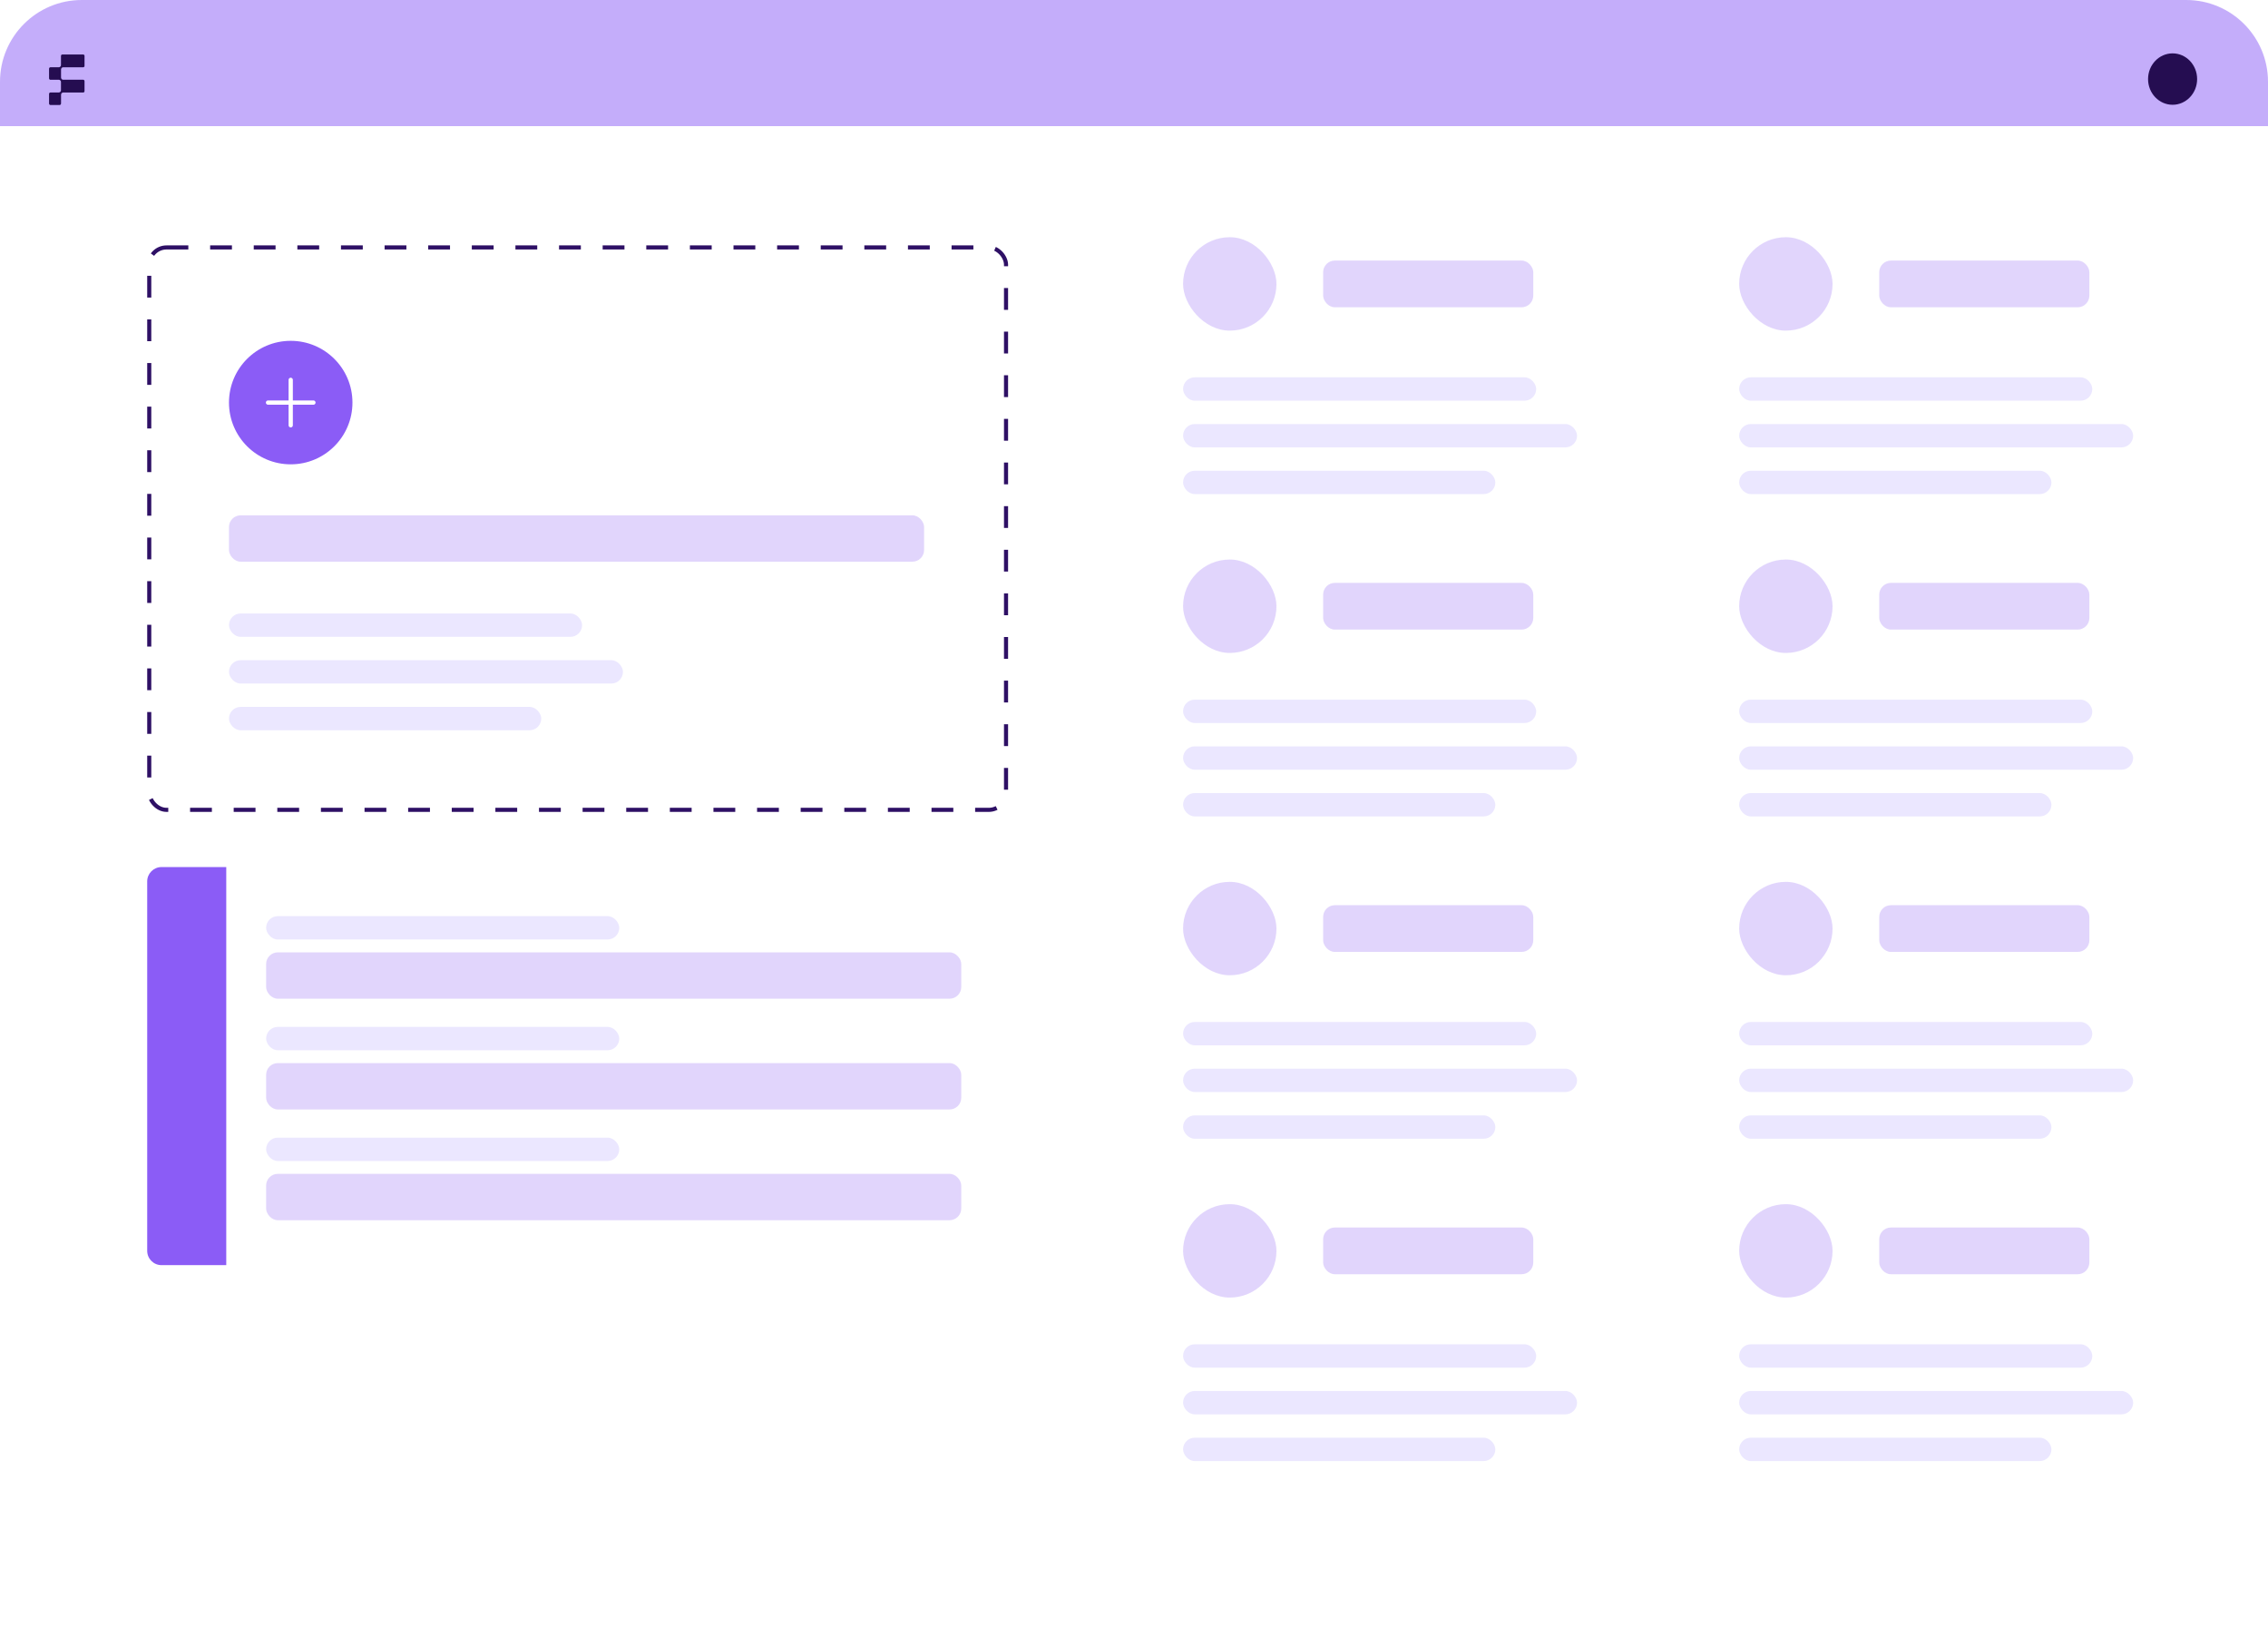 <svg width="1403" height="1006" viewBox="0 0 1403 1006" fill="none" xmlns="http://www.w3.org/2000/svg">
<rect width="1403" height="1005.03" rx="57.334" fill="white"/>
<path d="M0 50.589C0 22.649 22.649 0 50.589 0H1352.41C1380.35 0 1403 22.649 1403 50.589V78H0V50.589Z" fill="#8B5CF6" fill-opacity="0.5"/>
<path d="M39.048 41.601H51.468C51.914 41.601 52.275 41.217 52.275 40.741V34.587C52.275 34.111 51.914 33.726 51.468 33.726H38.548C38.101 33.726 37.74 34.111 37.74 34.587V40.207C37.74 40.98 37.154 41.601 36.433 41.601H31.25C30.753 41.601 30.353 42.02 30.353 42.538V48.391C30.353 48.909 30.753 49.328 31.25 49.328H36.472C37.176 49.351 37.74 49.964 37.74 50.718V55.806C37.74 56.579 37.154 57.2 36.433 57.2H31.25C30.753 57.2 30.353 57.619 30.353 58.136V63.99C30.353 64.508 30.753 64.927 31.25 64.927H36.844C37.34 64.927 37.74 64.508 37.74 63.99V58.59C37.74 57.832 38.308 57.222 39.008 57.2H51.468C51.914 57.2 52.275 56.815 52.275 56.339V50.189C52.275 49.713 51.914 49.328 51.468 49.328H39.008C39.008 49.328 39.033 49.324 39.048 49.324C38.323 49.324 37.74 48.7 37.74 47.931V42.991C37.74 42.218 38.326 41.597 39.048 41.597V41.601Z" fill="#2E1065"/>
<path d="M39.048 41.601H51.468C51.914 41.601 52.275 41.217 52.275 40.741V34.587C52.275 34.111 51.914 33.726 51.468 33.726H38.548C38.101 33.726 37.74 34.111 37.74 34.587V40.207C37.74 40.98 37.154 41.601 36.433 41.601H31.25C30.753 41.601 30.353 42.02 30.353 42.538V48.391C30.353 48.909 30.753 49.328 31.25 49.328H36.472C37.176 49.351 37.74 49.964 37.74 50.718V55.806C37.74 56.579 37.154 57.2 36.433 57.2H31.25C30.753 57.2 30.353 57.619 30.353 58.136V63.99C30.353 64.508 30.753 64.927 31.25 64.927H36.844C37.34 64.927 37.74 64.508 37.74 63.99V58.59C37.74 57.832 38.308 57.222 39.008 57.2H51.468C51.914 57.2 52.275 56.815 52.275 56.339V50.189C52.275 49.713 51.914 49.328 51.468 49.328H39.008C39.008 49.328 39.033 49.324 39.048 49.324C38.323 49.324 37.74 48.7 37.74 47.931V42.991C37.74 42.218 38.326 41.597 39.048 41.597V41.601Z" fill="black" fill-opacity="0.2"/>
<ellipse cx="1343.98" cy="48.902" rx="15.177" ry="15.899" fill="#250D51"/>
<rect x="731.854" y="146.708" width="57.771" height="57.771" rx="28.885" fill="#C5ADFB" fill-opacity="0.5"/>
<rect x="818.509" y="161.15" width="129.984" height="28.885" rx="7.221" fill="#C5ADFB" fill-opacity="0.5"/>
<rect x="731.854" y="233.364" width="218.445" height="14.443" rx="7.221" fill="#EBE7FF"/>
<rect x="731.854" y="262.249" width="243.72" height="14.443" rx="7.221" fill="#EBE7FF"/>
<rect x="731.854" y="291.134" width="193.17" height="14.443" rx="7.221" fill="#EBE7FF"/>
<rect x="731.854" y="346.048" width="57.771" height="57.771" rx="28.885" fill="#C5ADFB" fill-opacity="0.5"/>
<rect x="818.509" y="360.491" width="129.984" height="28.885" rx="7.221" fill="#C5ADFB" fill-opacity="0.5"/>
<rect x="731.854" y="432.704" width="218.445" height="14.443" rx="7.221" fill="#EBE7FF"/>
<rect x="731.854" y="461.589" width="243.72" height="14.443" rx="7.221" fill="#EBE7FF"/>
<rect x="731.854" y="490.475" width="193.17" height="14.443" rx="7.221" fill="#EBE7FF"/>
<rect x="731.854" y="545.389" width="57.771" height="57.771" rx="28.885" fill="#C5ADFB" fill-opacity="0.5"/>
<rect x="818.509" y="559.831" width="129.984" height="28.885" rx="7.221" fill="#C5ADFB" fill-opacity="0.5"/>
<rect x="731.854" y="632.044" width="218.445" height="14.443" rx="7.221" fill="#EBE7FF"/>
<rect x="731.854" y="660.93" width="243.72" height="14.443" rx="7.221" fill="#EBE7FF"/>
<rect x="731.854" y="689.815" width="193.17" height="14.443" rx="7.221" fill="#EBE7FF"/>
<rect x="731.854" y="744.729" width="57.771" height="57.771" rx="28.885" fill="#C5ADFB" fill-opacity="0.5"/>
<rect x="818.509" y="759.172" width="129.984" height="28.885" rx="7.221" fill="#C5ADFB" fill-opacity="0.5"/>
<rect x="731.854" y="831.385" width="218.445" height="14.443" rx="7.221" fill="#EBE7FF"/>
<rect x="731.854" y="860.271" width="243.72" height="14.443" rx="7.221" fill="#EBE7FF"/>
<rect x="731.854" y="889.156" width="193.17" height="14.443" rx="7.221" fill="#EBE7FF"/>
<rect x="1075.86" y="146.708" width="57.771" height="57.771" rx="28.885" fill="#C5ADFB" fill-opacity="0.5"/>
<rect x="1162.51" y="161.15" width="129.984" height="28.885" rx="7.221" fill="#C5ADFB" fill-opacity="0.5"/>
<rect x="1075.86" y="233.364" width="218.445" height="14.443" rx="7.221" fill="#EBE7FF"/>
<rect x="1075.86" y="262.249" width="243.72" height="14.443" rx="7.221" fill="#EBE7FF"/>
<rect x="1075.86" y="291.134" width="193.17" height="14.443" rx="7.221" fill="#EBE7FF"/>
<rect x="1075.86" y="346.048" width="57.771" height="57.771" rx="28.885" fill="#C5ADFB" fill-opacity="0.5"/>
<rect x="1162.51" y="360.491" width="129.984" height="28.885" rx="7.221" fill="#C5ADFB" fill-opacity="0.5"/>
<rect x="1075.86" y="432.704" width="218.445" height="14.443" rx="7.221" fill="#EBE7FF"/>
<rect x="1075.86" y="461.589" width="243.72" height="14.443" rx="7.221" fill="#EBE7FF"/>
<rect x="1075.86" y="490.475" width="193.17" height="14.443" rx="7.221" fill="#EBE7FF"/>
<rect x="1075.86" y="545.389" width="57.771" height="57.771" rx="28.885" fill="#C5ADFB" fill-opacity="0.5"/>
<rect x="1162.51" y="559.831" width="129.984" height="28.885" rx="7.221" fill="#C5ADFB" fill-opacity="0.5"/>
<rect x="1075.86" y="632.044" width="218.445" height="14.443" rx="7.221" fill="#EBE7FF"/>
<rect x="1075.86" y="660.93" width="243.72" height="14.443" rx="7.221" fill="#EBE7FF"/>
<rect x="1075.86" y="689.815" width="193.17" height="14.443" rx="7.221" fill="#EBE7FF"/>
<rect x="1075.86" y="744.729" width="57.771" height="57.771" rx="28.885" fill="#C5ADFB" fill-opacity="0.5"/>
<rect x="1162.51" y="759.172" width="129.984" height="28.885" rx="7.221" fill="#C5ADFB" fill-opacity="0.5"/>
<rect x="1075.86" y="831.385" width="218.445" height="14.443" rx="7.221" fill="#EBE7FF"/>
<rect x="1075.86" y="860.271" width="243.72" height="14.443" rx="7.221" fill="#EBE7FF"/>
<rect x="1075.86" y="889.156" width="193.17" height="14.443" rx="7.221" fill="#EBE7FF"/>
<rect x="92.325" y="153.031" width="530.013" height="347.828" rx="10.686" stroke="#2E1065" stroke-width="2.529" stroke-dasharray="13.49 13.49"/>
<circle cx="179.839" cy="248.977" r="38.19" fill="#8B5CF6"/>
<path d="M179.839 234.93V263.023M193.886 248.976L165.792 248.976" stroke="white" stroke-width="2.634" stroke-linecap="round" stroke-linejoin="round"/>
<rect x="141.649" y="318.71" width="430.006" height="28.667" rx="7.221" fill="#C5ADFB" fill-opacity="0.5"/>
<rect x="141.649" y="379.417" width="218.445" height="14.443" rx="7.221" fill="#EBE7FF"/>
<rect x="141.649" y="408.302" width="243.72" height="14.443" rx="7.221" fill="#EBE7FF"/>
<rect x="141.649" y="437.187" width="193.17" height="14.443" rx="7.221" fill="#EBE7FF"/>
<g filter="url(#filter0_d_154_26)">
<rect x="92.746" y="536.243" width="531.184" height="246.2" rx="16.863" fill="white"/>
</g>
<path d="M91.06 545.1C91.06 540.208 95.025 536.243 99.917 536.243H139.963V782.442H99.917C95.025 782.442 91.06 778.477 91.06 773.585V545.1Z" fill="#8B5CF6"/>
<rect x="164.628" y="566.596" width="218.445" height="14.443" rx="7.221" fill="#EBE7FF"/>
<rect x="164.628" y="588.992" width="430.006" height="28.667" rx="7.221" fill="#C5ADFB" fill-opacity="0.5"/>
<rect x="164.628" y="635.09" width="218.445" height="14.443" rx="7.221" fill="#EBE7FF"/>
<rect x="164.628" y="657.486" width="430.006" height="28.667" rx="7.221" fill="#C5ADFB" fill-opacity="0.5"/>
<rect x="164.628" y="703.584" width="218.445" height="14.443" rx="7.221" fill="#EBE7FF"/>
<rect x="164.628" y="725.98" width="430.006" height="28.667" rx="7.221" fill="#C5ADFB" fill-opacity="0.5"/>
<defs>
<filter id="filter0_d_154_26" x="75.883" y="526.125" width="564.91" height="279.925" filterUnits="userSpaceOnUse" color-interpolation-filters="sRGB">
<feFlood flood-opacity="0" result="BackgroundImageFix"/>
<feColorMatrix in="SourceAlpha" type="matrix" values="0 0 0 0 0 0 0 0 0 0 0 0 0 0 0 0 0 0 127 0" result="hardAlpha"/>
<feOffset dy="6.745"/>
<feGaussianBlur stdDeviation="8.431"/>
<feComposite in2="hardAlpha" operator="out"/>
<feColorMatrix type="matrix" values="0 0 0 0 0.283 0 0 0 0 0.283 0 0 0 0 0.283 0 0 0 0.1 0"/>
<feBlend mode="normal" in2="BackgroundImageFix" result="effect1_dropShadow_154_26"/>
<feBlend mode="normal" in="SourceGraphic" in2="effect1_dropShadow_154_26" result="shape"/>
</filter>
</defs>
</svg>
